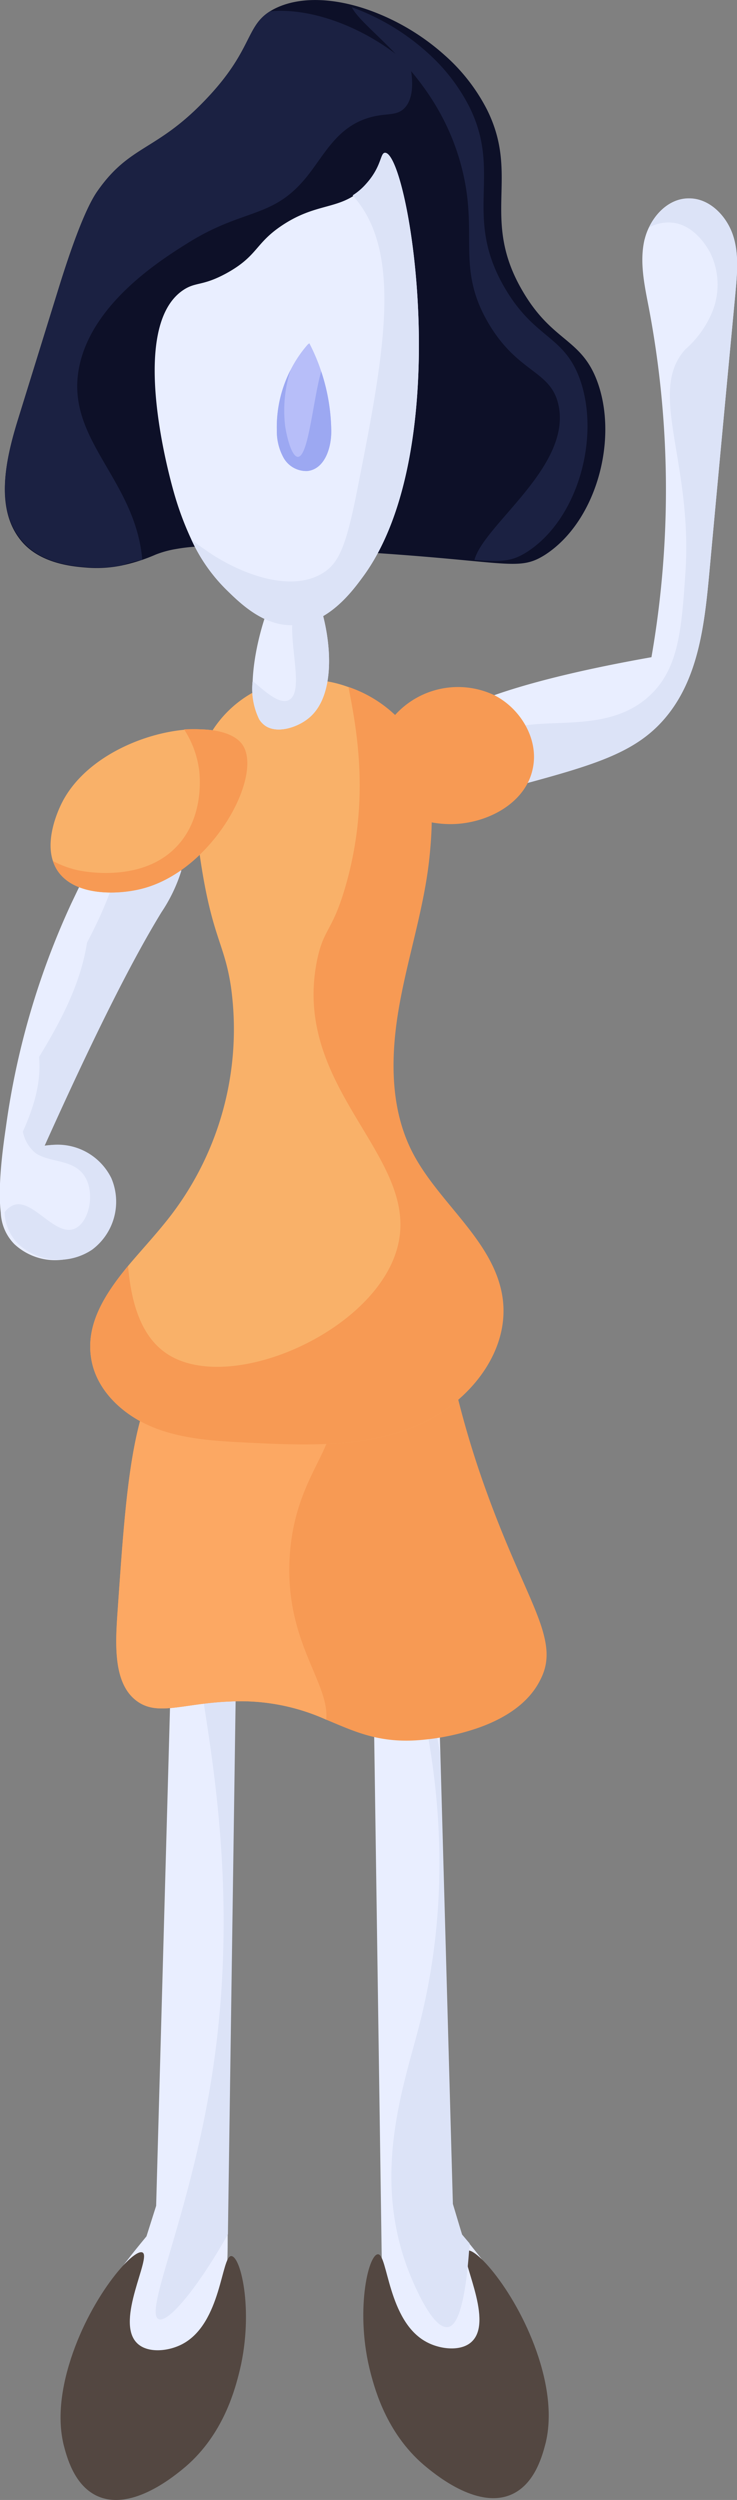 <svg xmlns="http://www.w3.org/2000/svg" viewBox="0 0 102.09 346.16"><rect x="0" y="0" width="102.09" height="346.16" fill="#808080" stroke="none"/><title>Asset 1</title><g id="Layer_2" data-name="Layer 2"><g id="Layer_1-2" data-name="Layer 1"><path d="M75.49,76.83c-2,1.26-3.31,1.42-7.28,1.1-3.14-.26-7.91-.8-15.89-1.34l-3.11-.2-2-.12c-8.84-.52-15-.84-19.43-.57-.26,0-.51,0-.75,0a23.77,23.77,0,0,0-2.65.32,13.89,13.89,0,0,0-2.81.77,24.25,24.25,0,0,1-4.88,1.55,17.42,17.42,0,0,1-4.67.26c-1.65-.13-6.14-.45-8.83-3.42C-.81,70.75.73,63.76,2.52,58L8.14,39.87C10.58,32,12.29,28.2,13.47,26.51,18,20,21.64,21,28.49,13.8,35,7,34,3.69,37.4,1.57a8.45,8.45,0,0,1,.8-.44c3.46-1.67,8.24-1.41,13,.3a31.7,31.7,0,0,1,10.38,6.2,25.66,25.66,0,0,1,5.87,7.53c4.66,9.33-1,15.12,5,25.24C76.6,47.45,80.6,46.81,82.8,53,85.64,61,82.55,72.28,75.49,76.83Z" style="fill:#0d1028"/><path d="M50.17,80c-1.47,2-4.81,6.43-9.58,6.57-4.09.12-7.28-3-9.2-4.88a23.4,23.4,0,0,1-4.89-7,42.73,42.73,0,0,1-2.25-5.94c-.37-1.23-6.85-23.32,1.17-28.61,1.75-1.15,2.63-.48,6-2.33,4.33-2.4,3.89-4.11,7.7-6.63,4.14-2.74,7-2.29,9.76-4a8.62,8.62,0,0,0,1.89-1.63c2.18-2.44,1.9-4.26,2.6-4.27C56.66,21.15,63.39,62.3,50.17,80Z" style="fill:#e9eeff"/><path d="M42.6,65.22a3.61,3.61,0,0,1-3.3-1.8,7.55,7.55,0,0,1-.95-3.8,17.33,17.33,0,0,1,1.9-8.39,16.82,16.82,0,0,1,2.38-3.53l.22-.17a26.38,26.38,0,0,1,1.64,3.88,27,27,0,0,1,1.39,7.87C46,61.77,45.08,64.93,42.6,65.22Z" style="fill:#b7bef9"/><path d="M24.57,120.61a22.13,22.13,0,0,1-2.69,5.74c-4.29,7-9.52,17.52-16.21,32.39a8.3,8.3,0,0,1,9.26,4.43,8.29,8.29,0,0,1-2.66,9.91A8.29,8.29,0,0,1,2,172.28a6.58,6.58,0,0,1-1.89-4.37c-.29-2.37-.16-6,.7-11.78a108.79,108.79,0,0,1,9.05-31C13.26,118,16.81,110.61,20.52,111c2,.21,3.41,2.53,4,4.09A9,9,0,0,1,24.57,120.61Z" style="fill:#e9eeff"/><path d="M101.85,40.8l-.6,6.36q-1.52,16.11-3,32.22c-.64,6.86-1.44,14.13-5.7,19.53-4.37,5.55-10.6,7.1-22.78,10.4a27.36,27.36,0,0,1-2.94.67,9.21,9.21,0,0,1-4.65-.22,5.35,5.35,0,0,1-1.08-.52,2.46,2.46,0,0,1-.34-.22,6.83,6.83,0,0,1-2.71-5.2C58.32,97.53,77.78,93.21,90.24,91a135,135,0,0,0-.39-48.52c-.58-3-1.26-6.16-.6-9.17a2.5,2.5,0,0,1,.07-.26,8.33,8.33,0,0,1,.58-1.58c1.08-2.25,3.14-4.05,5.59-4,2.79,0,5.11,2.4,6,5S102.11,38,101.85,40.8Z" style="fill:#e9eeff"/><path d="M33,208.59l-.33,22.65q-.57,39.06-1.13,78.13c0,1.21,0,2.43-.05,3.64-.06,3.57-.11,7.15-.16,10.72-.1,7.29-1.46,16.41-8.17,18.48s-13.27-6-12.79-13.4c.38-5.81,3.48-10.88,7-15.51.95-1.24,1.94-2.45,2.92-3.64l1.34-4.23q1.23-44,2.45-88Z" style="fill:#e9eeff"/><path d="M19.75,311.9c-1.25-.68-7.49,6.41-10.21,15.61-1.82,6.14-1,9.76-.75,10.92.44,1.71,1.43,5.59,4.54,7.12,4.63,2.27,10.43-2.41,11.9-3.6,5.44-4.38,7.16-10.57,7.81-13.06,2.21-8.35.39-16.45-1-16.5s-1.35,9.27-6.73,12.16c-2,1.08-5,1.34-6.41-.19C16,321.26,21,312.55,19.75,311.9Z" style="fill:#534741"/><path d="M61.21,342c-6.71-2.08-8.07-11.2-8.17-18.48,0-3.58-.1-7.15-.16-10.73q-.75-52.2-1.51-104.41l8.88,8.84L61,242.87q.86,31.15,1.73,62.3L64,309.41l1,1.23c.64.79,1.29,1.59,1.91,2.41,3.56,4.63,6.66,9.69,7,15.51C74.48,335.94,68,344.07,61.21,342Z" style="fill:#e9eeff"/><path d="M64.65,311.65c1.25-.68,7.48,6.41,10.21,15.6,1.82,6.15,1,9.77.75,10.92-.44,1.71-1.43,5.6-4.54,7.13-4.63,2.27-10.43-2.41-11.9-3.6-5.44-4.38-7.16-10.57-7.82-13.07-2.2-8.34-.38-16.44,1-16.49s1.35,9.27,6.73,12.15c2,1.08,5,1.35,6.4-.18C68.39,321,63.45,312.3,64.65,311.65Z" style="fill:#534741"/><path d="M25.11,120.61c-.71-4.13-1.91-7.35-3.94-7.74-1.17-.23-2.52.5-4,1.92-.29,5.45-2.51,10.78-5.12,15.74-.87,5.68-3.61,10.85-6.64,15.83.32,3.64-.76,7-2.24,10.33a5.12,5.12,0,0,0,1.7,2.93c2,1.47,5.52.77,7,3.5,1.28,2.36.42,6.15-1.5,7-2.72,1.21-5.87-4.26-8.5-3.25a2.87,2.87,0,0,0-1.24,1,6.58,6.58,0,0,0,1.89,4.37,8.29,8.29,0,0,0,10.24.8,8.29,8.29,0,0,0,2.66-9.91,8.3,8.3,0,0,0-9.26-4.43c6.69-14.87,11.92-25.38,16.21-32.39A22.13,22.13,0,0,0,25.11,120.61Z" style="fill:#dce3f7"/><path d="M101.85,40.8l-.6,6.36q-1.52,16.11-3,32.22c-.64,6.86-1.44,14.13-5.7,19.53-4.37,5.55-10.6,7.1-22.78,10.4a27.36,27.36,0,0,1-2.94.67,8.57,8.57,0,0,1,.61-6.61c3.67-6,15.23-.33,22.5-7,4.09-3.75,4.47-9.27,5-17,1.06-15.41-5.33-25.14,0-31a14,14,0,0,0,3.75-5.25,10.05,10.05,0,0,0-.25-8c-.26-.5-1.93-3.72-5-4.25a5.52,5.52,0,0,0-3.52.63c1.08-2.25,3.14-4.05,5.59-4,2.79,0,5.11,2.4,6,5S102.11,38,101.85,40.8Z" style="fill:#dce3f7"/><path d="M32.7,231.24q-.57,39.06-1.13,78.13c-4,7.12-8.23,12.36-9.6,11.75-2.08-.92,4.31-14.35,7.33-33.33,5.56-35-4.77-61.05-1.33-62C29,225.5,30.79,227.75,32.7,231.24Z" style="fill:#dce3f7"/><path d="M65.05,310.64c0,.34,0,.66-.07,1-.06.79-.12,1.52-.19,2.2-.7,6.88-1.85,8.24-2.74,8.38-2.43.38-5.5-7.85-5.67-8.33-4.8-13.09-.43-25.21,1.67-33.33,7.38-28.64-2.24-51.13-.67-51.34.75-.1,2.16,5.14,3.59,13.67q.86,31.15,1.73,62.3L64,309.41Z" style="fill:#dce3f7"/><path d="M74.86,232.57c-1.74,3.55-5.43,5.6-8.87,6.77a32.85,32.85,0,0,1-7.36,1.56c-6,.6-9.45-1.13-13.44-2.78a28.79,28.79,0,0,0-13.27-2.52c-6.73.25-10.28,2.2-13.24-.28s-2.71-7.64-2.4-12.08c.2-2.89.39-5.58.58-8.1.34-4.38.7-8.22,1.2-11.62h0c1.05-7.18,2.7-12.4,6-16.56a21.33,21.33,0,0,1,3.1-3.22c8-6.79,21.76-11,29.91-5.62a8.82,8.82,0,0,1,3.6,4.48,82.79,82.79,0,0,1,2.27,9,131.07,131.07,0,0,0,4.35,14.67c3.5,9.74,6.59,15.25,7.83,19.36C75.91,228.29,76,230.35,74.86,232.57Z" style="fill:#f79a54"/><path d="M45.19,238.12a28.79,28.79,0,0,0-13.27-2.52c-6.73.25-10.28,2.2-13.24-.28s-2.71-7.64-2.4-12.08c.2-2.89.39-5.58.58-8.1.34-4.38.7-8.22,1.2-11.62h0c1.05-7.18,2.7-12.4,6-16.56,8.39-1.93,18.73,1.42,21.33,7.17s-4.46,9.35-5.25,21.25S45.67,232.92,45.19,238.12Z" style="fill:#fca863"/><path d="M57.34,197.57c-7.21,2.92-15.28,2.57-23.05,2.19-4.41-.22-8.91-.46-13-2.09s-7.77-4.95-8.6-9.23c-.95-4.87,1.74-9.14,5.05-13.15,1.68-2,3.53-4,5.14-6A42.42,42.42,0,0,0,32,136.7c-.89-6.07-2.6-6.85-4.21-17.48-1.54-10.21-.6-14.37,1.34-17.58a15.63,15.63,0,0,1,7-6.3,16.76,16.76,0,0,1,12.09-.22,17.61,17.61,0,0,1,6.58,4c5.3,5.24,5.35,12.82,4.63,19.68s-2.93,13.52-4.15,20.33-1.39,14.13,1.74,20.31c3.65,7.2,11.51,12.42,12.57,20.41C70.64,187.51,64.55,194.66,57.34,197.57Z" style="fill:#f9b169"/><path d="M53.92,100a11.75,11.75,0,0,1,14.53-3.75c3.68,1.86,6.22,6.14,5.35,10.17-1,4.94-6.62,7.8-11.68,7.69-3.92-.08-8.08-1.78-9.93-5.24s-.26-8.66,3.56-9.57" style="fill:#f79a54"/><path d="M19.45,123.11c-3.21.78-9.11,1-11.48-2.55a5.67,5.67,0,0,1-.64-1.34c-1-3,.56-6.71,1.26-8.09h0c.13-.25.23-.44.28-.52,3.22-5.69,10.67-9,16.63-9.56A18.82,18.82,0,0,1,28,101c2.57.08,4.63.78,5.56,2.08C36.58,107.34,29.44,120.73,19.45,123.11Z" style="fill:#f9b169"/><path d="M42.59,99.57c-1.52,1.18-4.26,2.06-5.89.89a3.07,3.07,0,0,1-.79-.85A9.64,9.64,0,0,1,35,94.29c.26-6.59,3.68-15.68,6-15.58,1,0,2.2,1.85,3.11,4.41A24.06,24.06,0,0,1,44.93,86C46.05,90.93,46,97,42.59,99.57Z" style="fill:#e9eeff"/><path d="M50.17,80c-1.47,2-4.81,6.43-9.58,6.57-4.09.12-7.28-3-9.2-4.88a23.4,23.4,0,0,1-4.89-7A22.44,22.44,0,0,0,28.25,76c4.3,3.12,11.76,6.3,16.5,3.33,2.11-1.32,3.16-3.52,4.67-11.17,3.66-18.49,6.5-32.89-.33-40.83l-.24-.28a8.62,8.62,0,0,0,1.89-1.63c2.18-2.44,1.9-4.26,2.6-4.27C56.66,21.15,63.39,62.3,50.17,80Z" style="fill:#dce3f7"/><path d="M42.59,99.57c-1.52,1.18-4.26,2.06-5.89.89a3.07,3.07,0,0,1-.79-.85A9.64,9.64,0,0,1,35,94.29c1.68,1.43,3.7,3.3,5,2.65,2.77-1.36-1.49-11.65,1.76-13.63a3.08,3.08,0,0,1,2.33-.19A24.06,24.06,0,0,1,44.93,86C46.05,90.93,46,97,42.59,99.57Z" style="fill:#dce3f7"/><path d="M42.6,65.22a3.61,3.61,0,0,1-3.3-1.8,7.55,7.55,0,0,1-.95-3.8,17.33,17.33,0,0,1,1.9-8.39A18.38,18.38,0,0,0,39.5,59c.24,1.57.9,4.23,1.76,4.26,1.47,0,2.09-7.83,3.23-11.84a27,27,0,0,1,1.39,7.87C46,61.77,45.08,64.93,42.6,65.22Z" style="fill:#9ca8f2"/><path d="M56,15c-1.17,1.15-2.54.57-5,1.33-4.47,1.39-6.11,5.24-8.66,8.33-4.68,5.66-8.59,4.15-16.34,9-3.67,2.3-13.15,8.24-15,17-2.14,10.13,7.74,15.54,8.71,26.87a13.89,13.89,0,0,0-2.81.77l-.12,0a17.42,17.42,0,0,1-4.67.26c-1.65-.13-6.14-.45-8.83-3.42C-.81,70.75.73,63.76,2.52,58L8.14,39.87C10.58,32,12.29,28.2,13.47,26.51,18,20,21.64,21,28.49,13.8,35,7,34,3.69,37.4,1.57,43.38,1,51.11,4,56.83,9.13,57.29,11.5,57.21,13.8,56,15Z" style="fill:#1b2142"/><path d="M73,76.43c-2,1.26-3.31,1.42-7.28,1.1,1.33-4.89,13.35-12.86,11.67-21.31-1-5-5.59-4.41-9.75-11.5C63.08,36.92,66.39,32.38,63.9,23,60.47,10,50.45,4.39,48.73,1a31.7,31.7,0,0,1,10.38,6.2A25.66,25.66,0,0,1,65,14.76c4.66,9.33-1,15.12,5,25.24,4.15,7,8.15,6.41,10.35,12.57C83.16,60.56,80.07,71.88,73,76.43Z" style="fill:#1b2142"/><path d="M19.45,123.11c-3.21.78-9.11,1-11.48-2.55a5.67,5.67,0,0,1-.64-1.34,13.81,13.81,0,0,0,3.41,1.27c.45.1,8.9,1.93,13.79-3.34,4-4.26,3.09-10.49,3-10.87A13.38,13.38,0,0,0,25.5,101,18.82,18.82,0,0,1,28,101c2.57.08,4.63.78,5.56,2.08C36.58,107.34,29.44,120.73,19.45,123.11Z" style="fill:#f79a54"/><path d="M57.34,197.57c-7.21,2.92-15.28,2.57-23.05,2.19-4.41-.22-8.91-.46-13-2.09s-7.77-4.95-8.6-9.23c-.95-4.87,1.74-9.14,5.05-13.15.44,5.24,1.86,10,5.65,12.33,8.88,5.46,29-3.49,31.75-15.25,2.92-12.35-14.72-21.6-11.25-39.25.92-4.65,2.14-4,4-10.5,3.41-11.91,1.5-21.73.38-27.5a17.61,17.61,0,0,1,6.58,4c5.3,5.24,5.35,12.82,4.63,19.68s-2.93,13.52-4.15,20.33-1.39,14.13,1.74,20.31c3.65,7.2,11.51,12.42,12.57,20.41C70.64,187.51,64.55,194.66,57.34,197.57Z" style="fill:#f79a54"/></g></g></svg>
